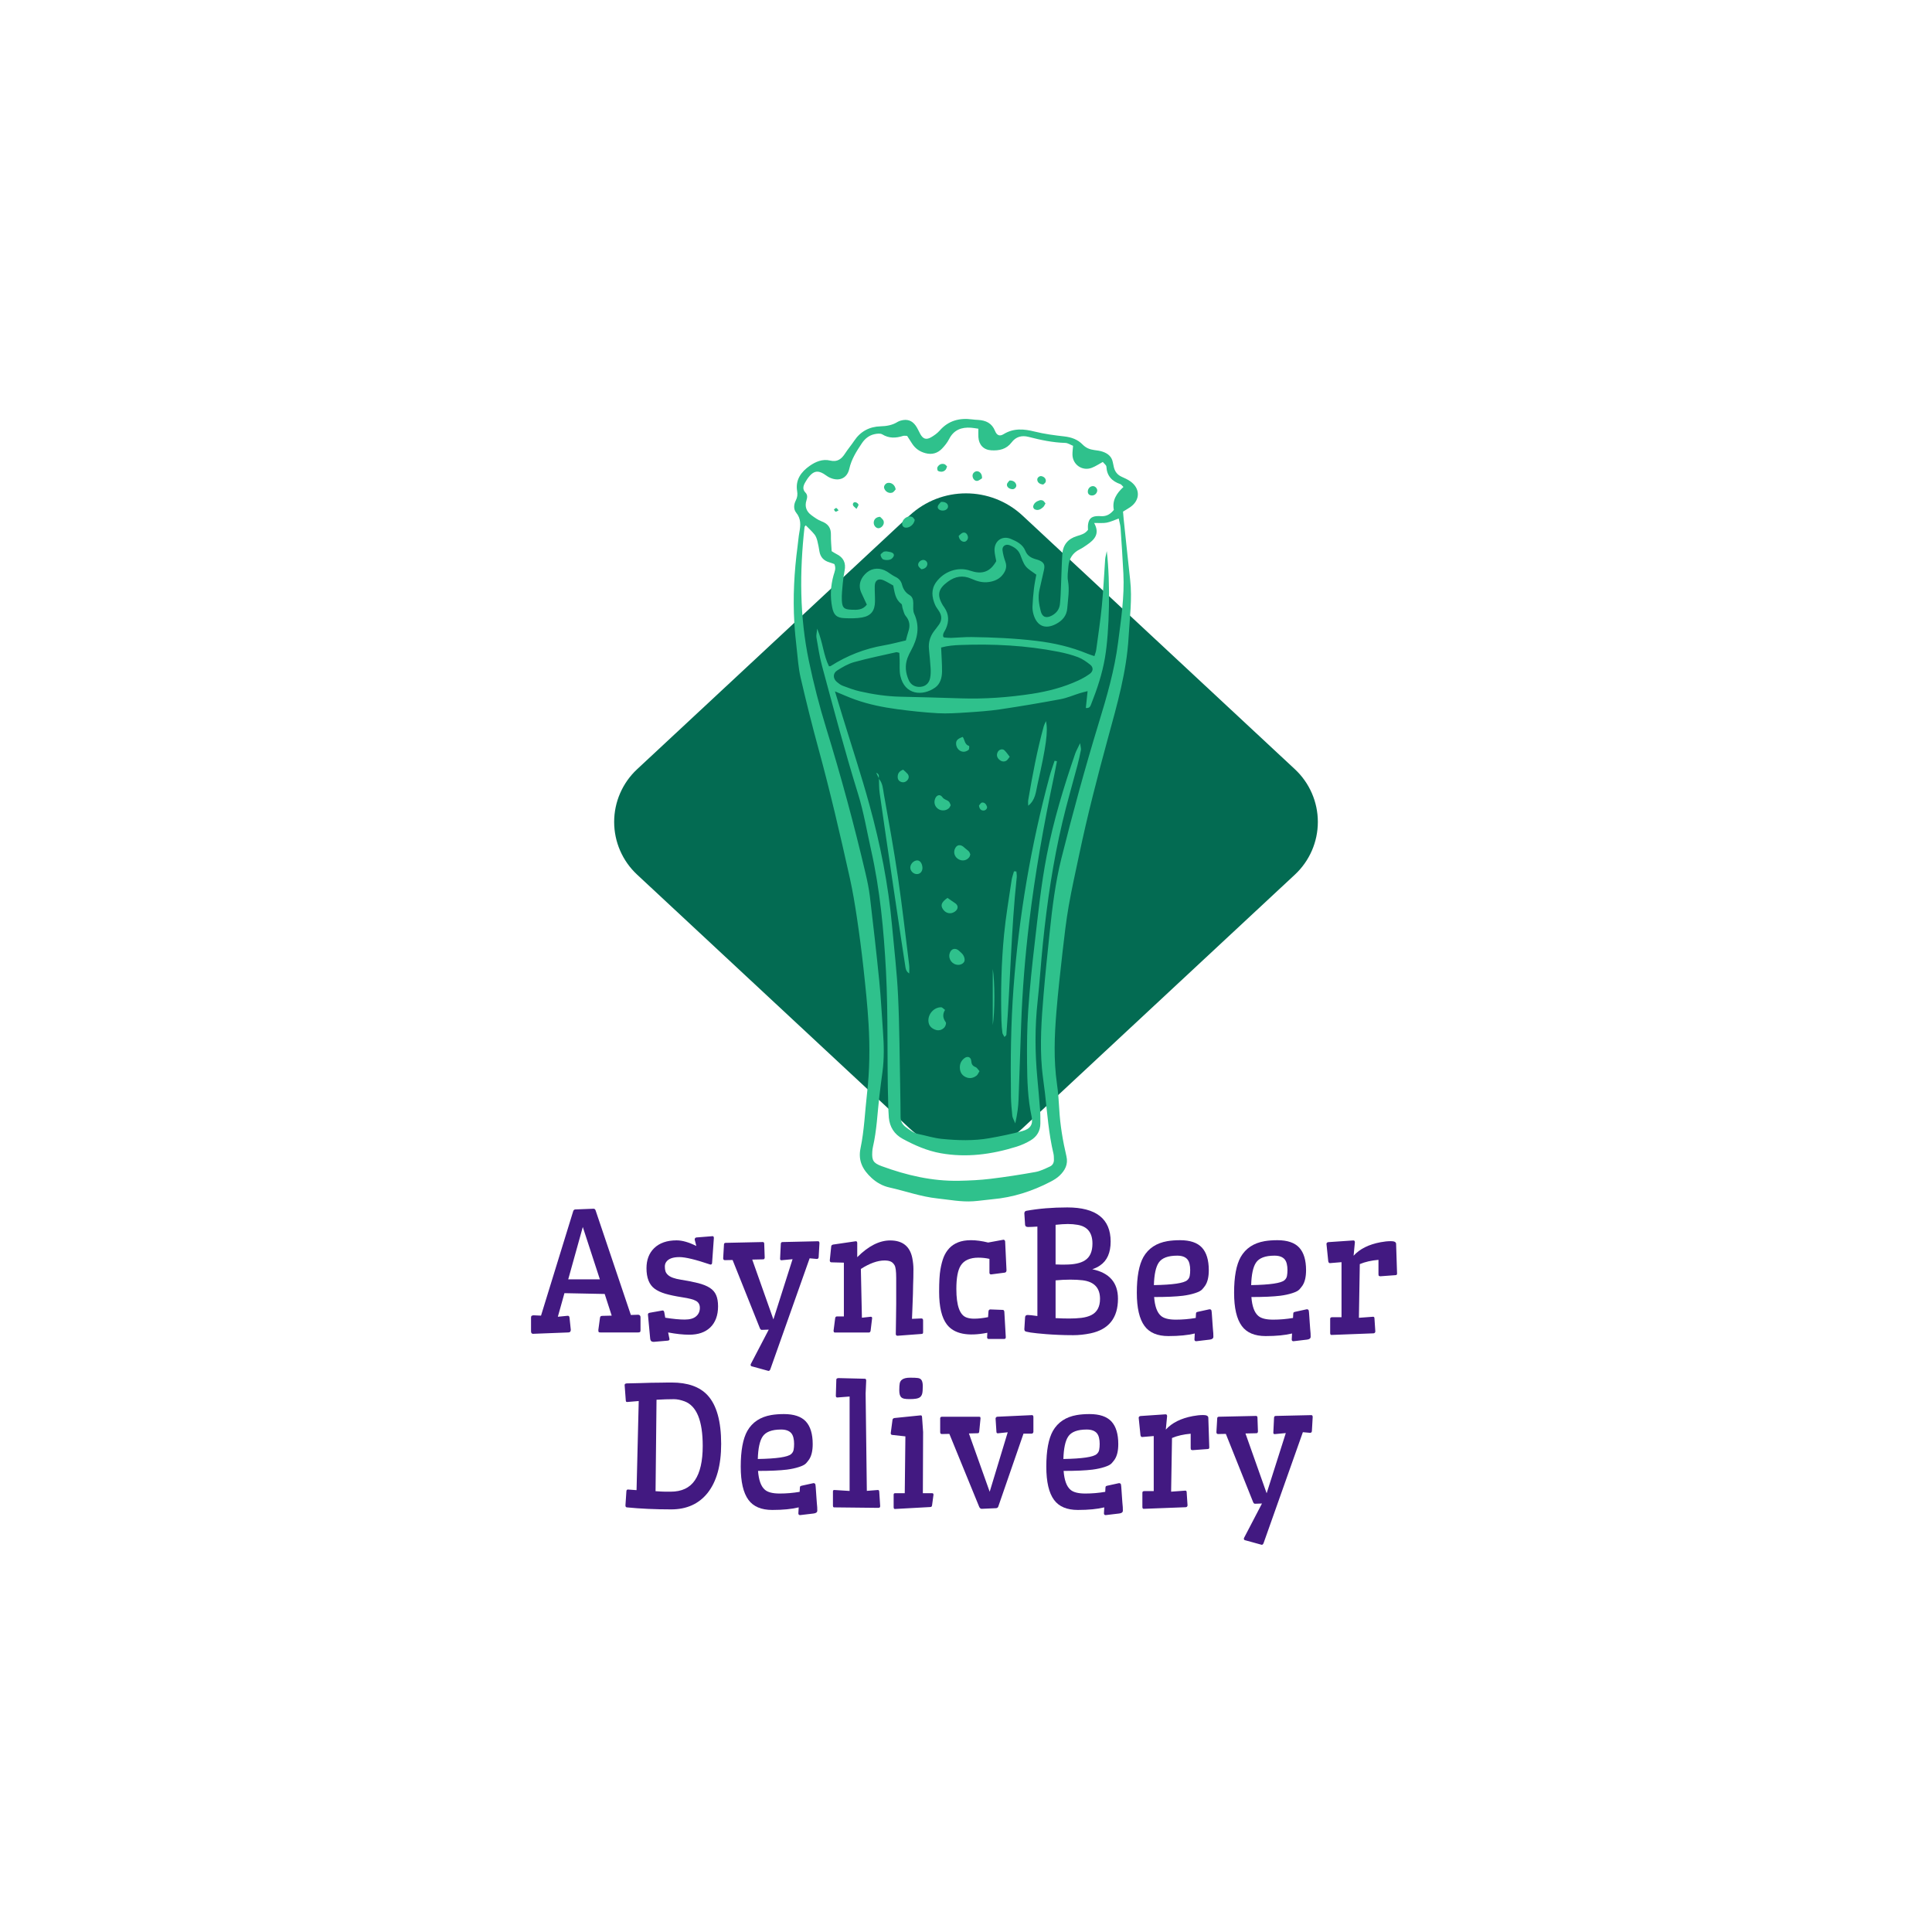 <svg xmlns="http://www.w3.org/2000/svg" xmlns:xlink="http://www.w3.org/1999/xlink" width="500" zoomAndPan="magnify" viewBox="0 0 375 375" height="500" preserveAspectRatio="xMidYMid meet" version="1.0"><defs><g/><clipPath id="ea29aa01e1"><path d="M 119 95 L 256 95 L 256 224 L 119 224 Z M 119 95 " clip-rule="nonzero"/></clipPath><clipPath id="4ac365ca6e"><path d="M 198.477 100.078 L 251.344 149.312 C 254.18 151.957 255.793 155.66 255.793 159.535 C 255.793 163.414 254.18 167.117 251.344 169.758 L 198.477 218.992 C 192.293 224.75 182.707 224.75 176.523 218.992 L 123.656 169.758 C 120.82 167.117 119.207 163.414 119.207 159.535 C 119.207 155.66 120.82 151.957 123.656 149.312 L 176.523 100.078 C 182.707 94.32 192.293 94.32 198.477 100.078 " clip-rule="nonzero"/></clipPath><clipPath id="02f14bcce3"><path d="M 154 81.074 L 221 81.074 L 221 233.324 L 154 233.324 Z M 154 81.074 " clip-rule="nonzero"/></clipPath></defs><g clip-path="url(#ea29aa01e1)"><g clip-path="url(#4ac365ca6e)"><path fill="#036b52" d="M 112.68 89.855 L 262.32 89.855 L 262.32 230.145 L 112.68 230.145 Z M 112.68 89.855 " fill-opacity="1" fill-rule="nonzero"/></g></g><g clip-path="url(#02f14bcce3)"><path fill="#2fc18c" d="M 217.977 99.305 C 218.023 99.824 218.055 100.273 218.102 100.727 C 218.52 104.66 218.918 108.594 219.359 112.527 C 219.785 116.262 219.27 119.961 219.059 123.68 C 218.676 130.402 216.816 136.816 215.059 143.25 C 213.016 150.738 211.074 158.25 209.477 165.844 C 208.773 169.184 208.016 172.516 207.43 175.875 C 206.926 178.777 206.59 181.711 206.254 184.641 C 205.809 188.57 205.367 192.504 205.043 196.445 C 204.664 201.09 204.492 205.742 205.156 210.387 C 205.387 212 205.508 213.629 205.598 215.258 C 205.77 218.367 206.285 221.422 206.996 224.445 C 207.359 225.996 206.711 227.184 205.66 228.188 C 205.164 228.664 204.543 229.039 203.93 229.359 C 200.379 231.211 196.633 232.422 192.625 232.773 C 191.387 232.883 190.156 233.082 188.914 233.164 C 186.57 233.324 184.27 232.863 181.953 232.617 C 178.762 232.281 175.754 231.184 172.652 230.492 C 171.324 230.199 170.164 229.547 169.188 228.652 C 167.512 227.113 166.512 225.355 167.027 222.879 C 167.758 219.383 167.879 215.797 168.289 212.254 C 168.805 207.754 168.852 203.266 168.59 198.773 C 168.375 195.133 167.988 191.504 167.594 187.879 C 167.238 184.641 166.816 181.406 166.336 178.184 C 165.949 175.578 165.516 172.973 164.945 170.398 C 163.074 161.992 161.129 153.605 158.855 145.293 C 157.609 140.73 156.465 136.137 155.398 131.527 C 154.965 129.648 154.844 127.695 154.625 125.77 C 154.441 124.148 154.277 122.527 154.18 120.902 C 153.883 115.926 154.152 110.969 154.809 106.031 C 154.93 105.109 154.996 104.176 155.164 103.262 C 155.41 101.938 155.496 100.703 154.555 99.535 C 153.984 98.832 154.062 97.922 154.48 97.102 C 154.773 96.527 154.832 95.98 154.723 95.32 C 154.355 93.129 155.512 91.566 157.176 90.41 C 158.32 89.609 159.672 89.039 161.133 89.395 C 162.527 89.73 163.332 89.098 164.027 88.023 C 164.574 87.176 165.238 86.402 165.797 85.562 C 167.012 83.734 168.758 82.812 170.895 82.75 C 172.098 82.715 173.199 82.531 174.219 81.895 C 174.414 81.773 174.641 81.691 174.863 81.629 C 176.074 81.301 177 81.59 177.734 82.613 C 178.09 83.113 178.324 83.699 178.625 84.242 C 179.164 85.207 179.773 85.422 180.73 84.871 C 181.328 84.523 181.922 84.105 182.371 83.594 C 184.07 81.641 186.211 81.082 188.684 81.406 C 189.066 81.457 189.457 81.484 189.848 81.504 C 191.352 81.594 192.523 82.121 193.137 83.645 C 193.492 84.523 194.051 84.73 194.785 84.277 C 196.746 83.066 198.734 83.246 200.852 83.773 C 202.73 84.242 204.672 84.492 206.598 84.711 C 207.973 84.871 209.18 85.297 210.137 86.285 C 210.773 86.938 211.523 87.242 212.398 87.355 C 212.938 87.426 213.488 87.492 213.996 87.664 C 215.004 88 215.785 88.598 215.996 89.727 C 216.051 90.031 216.125 90.332 216.191 90.637 C 216.391 91.527 216.879 92.172 217.734 92.551 C 218.301 92.801 218.879 93.062 219.383 93.414 C 221.355 94.801 221.348 97.059 219.387 98.43 C 218.949 98.734 218.48 98.992 217.977 99.305 Z M 162.066 134.195 C 162.637 136.074 163.059 137.477 163.484 138.875 C 165.258 144.664 167.164 150.418 168.766 156.25 C 170.867 163.895 172.418 171.66 173.133 179.57 C 173.547 184.133 174.098 188.688 174.312 193.258 C 174.598 199.305 174.613 205.367 174.734 211.422 C 174.773 213.207 174.781 214.992 174.801 216.777 C 174.809 217.609 175.129 218.266 175.812 218.77 C 176.562 219.324 177.273 219.918 178.234 220.109 C 179.754 220.418 181.25 220.902 182.785 221.055 C 185.883 221.363 189.004 221.465 192.09 220.914 C 194.227 220.535 196.363 220.102 198.457 219.531 C 199.992 219.117 200.562 218.238 200.234 216.734 C 199.488 213.289 199.383 209.801 199.352 206.309 C 199.32 202.895 199.348 199.473 199.578 196.07 C 199.871 191.734 200.324 187.406 200.832 183.09 C 201.496 177.391 202.078 171.68 203.176 166.027 C 204.48 159.297 206.465 152.777 208.684 146.312 C 208.875 145.754 209.184 145.234 209.648 144.25 C 209.75 145.027 209.855 145.316 209.805 145.574 C 209.613 146.562 209.395 147.551 209.137 148.523 C 208.168 152.203 207.094 155.855 206.219 159.555 C 204.391 167.27 203.246 175.102 202.438 182.98 C 202.047 186.766 201.816 190.566 201.402 194.344 C 200.855 199.309 200.883 204.266 201.344 209.227 C 201.535 211.312 201.723 213.398 201.883 215.488 C 201.945 216.34 201.934 217.195 201.934 218.051 C 201.938 219.496 201.266 220.609 200.066 221.332 C 199.211 221.848 198.266 222.27 197.312 222.57 C 192.5 224.07 187.602 224.738 182.586 223.84 C 179.957 223.371 177.539 222.309 175.207 221.043 C 173.574 220.156 172.695 218.758 172.523 216.93 C 172.438 216.004 172.426 215.07 172.398 214.141 C 172.145 205.602 172.422 197.055 171.969 188.516 C 171.547 180.594 170.816 172.723 169.074 164.973 C 168.262 161.336 167.648 157.637 166.547 154.09 C 163.992 145.855 161.789 137.527 159.543 129.211 C 159.059 127.418 158.793 125.562 158.469 123.73 C 158.402 123.352 158.527 122.941 158.613 122.02 C 159.742 124.734 159.828 127.203 160.91 129.328 C 161.078 129.305 161.168 129.316 161.227 129.281 C 164.41 127.25 167.852 125.902 171.582 125.262 C 173.02 125.016 174.43 124.625 175.832 124.305 C 176.016 123.633 176.129 123.105 176.305 122.594 C 176.684 121.484 176.59 120.496 175.793 119.551 C 175.469 119.16 175.371 118.574 175.191 118.07 C 175.09 117.781 175.133 117.34 174.941 117.199 C 173.75 116.316 173.648 114.965 173.375 113.645 C 172.762 113.309 172.168 112.934 171.539 112.648 C 170.527 112.191 169.82 112.613 169.789 113.703 C 169.762 114.711 169.848 115.723 169.836 116.73 C 169.816 118.523 169.086 119.531 167.34 119.848 C 166.203 120.051 165.012 120.035 163.855 119.98 C 162.375 119.91 161.816 119.352 161.523 117.871 C 161.109 115.777 161.219 113.699 161.797 111.645 C 161.984 110.98 162.332 110.34 161.949 109.484 C 161.691 109.395 161.34 109.254 160.98 109.148 C 159.91 108.836 159.246 108.164 159.055 107.047 C 158.938 106.359 158.828 105.664 158.648 104.992 C 158.535 104.559 158.379 104.094 158.102 103.75 C 157.59 103.113 156.977 102.559 156.402 101.969 C 156.316 102.086 156.172 102.188 156.16 102.305 C 155.188 111 155.203 119.684 157 128.273 C 157.918 132.672 159.043 137.047 160.367 141.344 C 163.227 150.621 165.762 159.984 167.98 169.43 C 168.336 170.941 168.66 172.469 168.844 174.004 C 169.492 179.477 170.121 184.953 170.668 190.434 C 170.992 193.68 171.145 196.938 171.383 200.188 C 171.578 202.828 171.637 205.465 171.281 208.094 C 171.074 209.633 170.867 211.172 170.691 212.711 C 170.305 216.027 170.188 219.371 169.43 222.641 C 169.359 222.941 169.328 223.254 169.309 223.562 C 169.203 225.227 169.508 225.758 171.125 226.348 C 175.977 228.129 180.957 229.293 186.16 229.188 C 188.18 229.145 190.211 229.055 192.215 228.812 C 195.145 228.461 198.066 228.004 200.973 227.484 C 201.945 227.309 202.875 226.836 203.789 226.418 C 204.305 226.184 204.586 225.688 204.566 225.086 C 204.555 224.699 204.566 224.301 204.477 223.93 C 203.555 220.062 203.273 216.109 202.828 212.176 C 202.645 210.559 202.379 208.949 202.238 207.324 C 201.82 202.586 202.16 197.859 202.551 193.137 C 202.883 189.113 203.312 185.102 203.73 181.086 C 204.238 176.223 204.824 171.379 206.016 166.609 C 208.219 157.797 210.609 149.043 213.262 140.355 C 214.824 135.242 216.328 130.09 217.012 124.746 C 217.586 120.277 218.277 115.824 218.047 111.301 C 217.898 108.355 217.703 105.41 217.5 102.465 C 217.457 101.879 217.273 101.305 217.141 100.641 C 216.266 100.953 215.559 101.305 214.812 101.445 C 214.105 101.578 213.355 101.492 212.371 101.508 C 213.547 103.637 212.414 104.77 210.965 105.766 C 210.516 106.074 210.066 106.391 209.578 106.629 C 208.184 107.316 207.496 108.457 207.375 109.961 C 207.301 110.883 207.137 111.84 207.297 112.734 C 207.617 114.539 207.293 116.293 207.156 118.07 C 207.047 119.535 206.172 120.496 204.938 121.133 C 202.875 122.203 201.281 121.52 200.617 119.301 C 200.465 118.789 200.383 118.23 200.406 117.695 C 200.453 116.535 200.555 115.375 200.691 114.223 C 200.801 113.309 200.996 112.402 201.145 111.543 C 200.387 110.961 199.59 110.547 199.082 109.906 C 198.574 109.266 198.336 108.402 198.012 107.625 C 197.621 106.688 196.871 106.188 195.977 105.832 C 195.215 105.531 194.488 105.988 194.586 106.801 C 194.68 107.559 194.887 108.32 195.148 109.043 C 195.473 109.957 195.238 110.723 194.707 111.445 C 194.023 112.387 193.055 112.809 191.93 112.969 C 190.719 113.145 189.617 112.82 188.539 112.336 C 186.887 111.598 185.395 111.855 183.945 112.93 C 182.094 114.297 181.812 115.492 183.012 117.5 C 183.09 117.633 183.188 117.758 183.277 117.883 C 184.207 119.223 184.238 120.625 183.578 122.078 C 183.363 122.559 182.941 122.973 183.074 123.559 C 183.133 123.625 183.18 123.719 183.234 123.727 C 183.691 123.766 184.148 123.828 184.605 123.816 C 185.926 123.773 187.246 123.633 188.566 123.652 C 192.766 123.707 196.961 123.891 201.137 124.391 C 204.555 124.801 207.871 125.555 211.055 126.875 C 211.465 127.047 211.898 127.168 212.426 127.352 C 212.566 126.871 212.723 126.516 212.773 126.145 C 213.156 123.297 213.59 120.457 213.867 117.602 C 214.16 114.59 214.297 111.562 214.512 108.539 C 214.539 108.176 214.652 107.816 214.824 106.969 C 215.547 113.082 215.348 122.543 214.469 127.691 C 213.941 130.77 212.969 133.711 211.82 136.605 C 211.656 137.02 211.547 137.508 210.758 137.422 C 210.867 136.395 210.973 135.363 211.102 134.148 C 210.465 134.312 210.031 134.41 209.605 134.543 C 208.348 134.934 207.113 135.477 205.828 135.715 C 201.934 136.441 198.023 137.105 194.105 137.684 C 191.957 138 189.777 138.148 187.605 138.289 C 185.746 138.41 183.875 138.535 182.02 138.434 C 179.387 138.289 176.75 138 174.133 137.652 C 171.359 137.281 168.609 136.723 165.965 135.781 C 164.801 135.371 163.676 134.855 162.066 134.195 Z M 193.371 108.918 C 193.246 108.176 193.051 107.496 193.035 106.809 C 192.992 104.992 194.527 103.898 196.188 104.594 C 197.336 105.07 198.504 105.645 199.008 106.891 C 199.402 107.883 200.152 108.297 201.086 108.559 C 201.309 108.621 201.539 108.68 201.75 108.777 C 202.637 109.184 202.855 109.66 202.633 110.633 C 202.336 111.918 202.051 113.203 201.758 114.488 C 201.438 115.895 201.664 117.277 202.008 118.637 C 202.297 119.789 203.078 120.059 204.148 119.492 C 205.039 119.02 205.609 118.289 205.723 117.316 C 205.867 116.09 205.891 114.848 205.945 113.609 C 206.031 111.594 206.066 109.578 206.195 107.566 C 206.312 105.734 207.32 104.559 209.082 104.035 C 209.828 103.812 210.582 103.625 211.18 102.848 C 211.18 102.57 211.137 102.18 211.188 101.809 C 211.34 100.734 211.805 100.281 212.816 100.184 C 213.125 100.152 213.441 100.172 213.75 100.188 C 214.77 100.246 215.531 99.801 216.195 98.973 C 215.824 97.113 216.746 95.73 218.059 94.52 C 217.793 94.27 217.656 94.035 217.461 93.969 C 215.828 93.41 214.844 92.379 214.75 90.578 C 214.734 90.281 214.328 90.008 214.055 89.664 C 213.273 90.086 212.633 90.527 211.926 90.797 C 210.094 91.504 208.203 90.211 208.164 88.258 C 208.152 87.727 208.234 87.191 208.281 86.531 C 207.75 86.324 207.27 85.984 206.777 85.969 C 204.348 85.902 201.996 85.406 199.66 84.801 C 198.332 84.453 197.188 84.758 196.348 85.871 C 195.34 87.207 193.938 87.5 192.402 87.406 C 190.914 87.316 189.996 86.344 189.906 84.848 C 189.879 84.332 189.902 83.809 189.902 83.215 C 189.387 83.145 188.934 83.051 188.477 83.02 C 186.621 82.887 185.133 83.434 184.227 85.211 C 183.879 85.891 183.379 86.523 182.848 87.074 C 181.98 87.977 180.902 88.293 179.648 87.965 C 178.543 87.676 177.676 87.082 177.051 86.125 C 176.719 85.617 176.395 85.102 176.07 84.602 C 175.742 84.602 175.496 84.547 175.285 84.609 C 173.898 85.047 172.578 85.121 171.25 84.312 C 170.859 84.074 170.184 84.172 169.68 84.285 C 168.656 84.523 167.875 85.16 167.289 86.035 C 166.254 87.582 165.266 89.117 164.844 91.004 C 164.418 92.895 162.801 93.52 161.027 92.695 C 160.609 92.5 160.25 92.188 159.848 91.949 C 158.766 91.316 158.008 91.418 157.172 92.359 C 156.812 92.762 156.508 93.223 156.25 93.695 C 155.898 94.336 155.73 94.996 156.344 95.617 C 156.785 96.07 156.699 96.594 156.527 97.141 C 156.156 98.316 156.527 99.285 157.492 99.996 C 158.105 100.449 158.75 100.918 159.453 101.184 C 160.715 101.656 161.316 102.441 161.281 103.809 C 161.254 104.883 161.375 105.965 161.426 106.984 C 161.812 107.215 162.07 107.398 162.348 107.531 C 163.727 108.203 164.238 109.273 163.934 110.777 C 163.766 111.613 163.652 112.465 163.574 113.312 C 163.477 114.391 163.348 115.477 163.402 116.551 C 163.477 118.004 163.836 118.285 165.273 118.344 C 166.352 118.391 167.441 118.43 168.25 117.359 C 167.879 116.555 167.512 115.797 167.172 115.031 C 166.469 113.445 167.137 112.039 168.285 111.094 C 169.383 110.191 170.879 110.148 172.199 110.961 C 172.723 111.281 173.207 111.688 173.762 111.945 C 174.453 112.266 174.891 112.754 175.078 113.469 C 175.305 114.328 175.727 115.02 176.523 115.488 C 177.109 115.832 177.266 116.426 177.266 117.094 C 177.27 117.777 177.176 118.543 177.445 119.129 C 178.594 121.645 178.098 123.961 176.84 126.246 C 176.578 126.723 176.332 127.211 176.145 127.719 C 175.605 129.18 175.766 130.625 176.387 132.02 C 176.805 132.961 177.648 133.398 178.656 133.316 C 179.645 133.23 180.344 132.633 180.543 131.57 C 180.656 130.969 180.668 130.336 180.633 129.723 C 180.559 128.484 180.434 127.246 180.312 126.012 C 180.18 124.711 180.516 123.551 181.293 122.508 C 181.617 122.074 181.969 121.66 182.273 121.211 C 182.805 120.434 182.832 119.613 182.367 118.797 C 182.098 118.324 181.723 117.906 181.508 117.414 C 180.859 115.918 180.691 114.398 181.711 112.992 C 183.203 110.938 185.891 109.934 188.316 110.77 C 190.395 111.484 191.945 111.145 193.141 109.297 C 193.184 109.23 193.223 109.164 193.371 108.918 Z M 182.672 125.68 C 182.742 127.414 182.863 128.883 182.848 130.348 C 182.832 131.539 182.516 132.746 181.508 133.457 C 179.086 135.172 175.602 134.914 174.766 131.211 C 174.531 130.176 174.66 129.055 174.617 127.977 C 174.602 127.539 174.582 127.105 174.562 126.715 C 174.246 126.648 174.086 126.562 173.949 126.594 C 171.227 127.215 168.48 127.766 165.789 128.516 C 164.617 128.84 163.504 129.492 162.469 130.156 C 161.637 130.695 161.672 131.707 162.414 132.348 C 162.766 132.648 163.152 132.949 163.578 133.109 C 164.668 133.516 165.766 133.934 166.898 134.191 C 169.477 134.777 172.09 135.168 174.746 135.23 C 178.633 135.32 182.523 135.41 186.41 135.547 C 191.09 135.707 195.746 135.367 200.359 134.66 C 203.434 134.184 206.453 133.395 209.297 132.082 C 210.066 131.727 210.816 131.297 211.508 130.805 C 212.207 130.309 212.266 129.543 211.617 129.027 C 210.898 128.457 210.113 127.895 209.266 127.566 C 208.039 127.098 206.742 126.77 205.453 126.512 C 199.164 125.27 192.805 124.953 186.41 125.191 C 185.18 125.234 183.945 125.336 182.672 125.68 Z M 182.672 125.68 " fill-opacity="1" fill-rule="evenodd"/></g><path fill="#2fc18c" d="M 205.152 147.75 C 204.949 148.797 204.758 149.844 204.535 150.891 C 202.57 160.223 200.891 169.609 199.758 179.082 C 198.977 185.625 198.445 192.199 198.207 198.789 C 198.031 203.672 197.863 208.555 197.699 213.438 C 197.652 214.828 197.469 216.188 197.062 218.043 C 196.734 217.234 196.52 216.918 196.488 216.578 C 196.363 215.348 196.246 214.109 196.227 212.871 C 196.125 205.812 196.203 198.758 196.727 191.711 C 197.766 177.836 200.098 164.176 203.707 150.734 C 203.984 149.699 204.363 148.688 204.691 147.668 C 204.848 147.695 205 147.723 205.152 147.75 Z M 205.152 147.75 " fill-opacity="1" fill-rule="evenodd"/><path fill="#2fc18c" d="M 197.277 169.152 C 197.305 169.523 197.387 169.902 197.348 170.266 C 196.262 180.434 196.113 190.668 195.336 200.855 C 195.328 200.969 195.16 201.066 194.969 201.277 C 194.812 200.977 194.602 200.734 194.566 200.465 C 194.465 199.703 194.402 198.926 194.379 198.156 C 194.227 192.574 194.348 186.996 194.883 181.441 C 195.223 177.898 195.832 174.383 196.348 170.859 C 196.434 170.273 196.652 169.703 196.812 169.125 C 196.965 169.133 197.121 169.141 197.277 169.152 Z M 197.277 169.152 " fill-opacity="1" fill-rule="evenodd"/><path fill="#2fc18c" d="M 170.566 151.137 C 171.352 151.996 171.379 153.133 171.562 154.172 C 172.516 159.516 173.496 164.859 174.285 170.227 C 175.121 175.902 175.762 181.609 176.469 187.305 C 176.535 187.824 176.48 188.359 176.48 188.949 C 175.777 188.512 175.773 187.848 175.676 187.258 C 175.188 184.273 171.887 162.023 170.734 153.887 C 170.605 152.973 170.641 152.035 170.602 151.109 Z M 170.566 151.137 " fill-opacity="1" fill-rule="evenodd"/><path fill="#2fc18c" d="M 199.574 156.391 C 199.574 156.016 199.52 155.633 199.582 155.266 C 200.402 150.461 201.297 145.668 202.594 140.961 C 202.668 140.691 202.812 140.441 203.02 139.969 C 203.453 141.914 203.086 144.695 201.383 152.242 C 201.055 153.699 200.988 155.281 199.574 156.391 Z M 199.574 156.391 " fill-opacity="1" fill-rule="evenodd"/><path fill="#2fc18c" d="M 183.43 196.023 C 182.887 196.918 183.035 197.66 183.574 198.422 C 183.711 198.609 183.523 199.191 183.305 199.426 C 182.801 199.957 182.145 200.137 181.41 199.82 C 180.711 199.523 180.281 199.035 180.211 198.27 C 180.078 196.863 181.266 195.5 182.672 195.512 C 182.902 195.512 183.133 195.812 183.43 196.023 Z M 183.43 196.023 " fill-opacity="1" fill-rule="evenodd"/><path fill="#2fc18c" d="M 190.121 207.914 C 189.895 208.27 189.785 208.586 189.566 208.762 C 188.914 209.273 188.176 209.418 187.398 209.039 C 186.621 208.656 186.305 207.992 186.305 207.152 C 186.305 206.406 186.617 205.824 187.215 205.375 C 187.797 204.941 188.449 205.152 188.516 205.918 C 188.566 206.547 188.754 206.887 189.348 207.117 C 189.645 207.234 189.844 207.617 190.121 207.914 Z M 190.121 207.914 " fill-opacity="1" fill-rule="evenodd"/><path fill="#2fc18c" d="M 186.016 187.277 C 184.867 187.277 184.027 186.203 184.312 185.102 C 184.57 184.121 185.457 183.871 186.188 184.582 C 186.461 184.848 186.785 185.086 186.969 185.402 C 187.145 185.699 187.273 186.102 187.227 186.43 C 187.16 186.93 186.562 187.277 186.016 187.277 Z M 186.016 187.277 " fill-opacity="1" fill-rule="evenodd"/><path fill="#2fc18c" d="M 188.336 165.836 C 188.273 166.023 188.258 166.188 188.176 166.312 C 187.723 166.996 186.867 167.199 186.125 166.82 C 185.371 166.43 185.035 165.633 185.301 164.871 C 185.637 163.922 186.434 163.777 187.188 164.52 C 187.457 164.785 187.793 164.984 188.051 165.258 C 188.199 165.414 188.254 165.66 188.336 165.836 Z M 188.336 165.836 " fill-opacity="1" fill-rule="evenodd"/><path fill="#2fc18c" d="M 183.91 174.281 C 184.379 174.605 184.859 174.965 185.367 175.289 C 186.062 175.734 186.043 176.477 185.297 176.973 C 184.516 177.492 183.598 177.293 183.055 176.52 C 182.496 175.734 182.727 175.098 183.91 174.281 Z M 183.91 174.281 " fill-opacity="1" fill-rule="evenodd"/><path fill="#2fc18c" d="M 184.531 156.297 C 184.383 156.562 184.332 156.723 184.23 156.824 C 183.668 157.383 182.758 157.457 182.109 157.016 C 181.434 156.555 181.203 155.758 181.527 154.98 C 181.812 154.293 182.488 154.102 182.902 154.715 C 183.258 155.234 183.832 155.234 184.191 155.609 C 184.379 155.805 184.445 156.117 184.531 156.297 Z M 184.531 156.297 " fill-opacity="1" fill-rule="evenodd"/><path fill="#2fc18c" d="M 192.695 198.973 C 192.695 195.512 192.695 192.051 192.695 188.062 C 193.113 190.559 193.109 196.516 192.695 198.973 Z M 192.695 198.973 " fill-opacity="1" fill-rule="evenodd"/><path fill="#2fc18c" d="M 178.012 169.66 C 177.305 169.691 176.648 169.035 176.688 168.344 C 176.73 167.641 177.371 167.008 178.043 167.004 C 178.57 167.004 178.984 167.566 179.043 168.367 C 179.094 169.082 178.652 169.637 178.012 169.66 Z M 178.012 169.66 " fill-opacity="1" fill-rule="evenodd"/><path fill="#2fc18c" d="M 186.871 143.035 C 187.27 143.605 187.215 144.535 188.102 144.789 C 188.145 144.805 188.145 145.434 187.988 145.559 C 187.719 145.773 187.305 145.941 186.965 145.914 C 186.164 145.855 185.59 145.145 185.578 144.352 C 185.566 143.707 185.875 143.383 186.871 143.035 Z M 186.871 143.035 " fill-opacity="1" fill-rule="evenodd"/><path fill="#2fc18c" d="M 195.98 146.883 C 195.734 147.188 195.598 147.473 195.375 147.621 C 194.906 147.934 194.367 147.832 193.93 147.422 C 193.496 147.02 193.395 146.512 193.645 145.992 C 193.898 145.473 194.562 145.262 194.965 145.637 C 195.332 145.984 195.613 146.422 195.98 146.883 Z M 195.98 146.883 " fill-opacity="1" fill-rule="evenodd"/><path fill="#2fc18c" d="M 175.297 149.391 C 175.609 149.68 175.906 149.91 176.145 150.191 C 176.48 150.59 176.445 151.055 176.129 151.426 C 175.82 151.789 175.379 151.941 174.902 151.77 C 174.418 151.598 174.215 151.211 174.242 150.711 C 174.27 150.145 174.504 149.703 175.297 149.391 Z M 175.297 149.391 " fill-opacity="1" fill-rule="evenodd"/><path fill="#2fc18c" d="M 190.02 156.355 C 190.156 156.215 190.363 155.809 190.617 155.777 C 191.098 155.711 191.414 156.094 191.57 156.547 C 191.688 156.883 191.352 157.289 190.961 157.32 C 190.465 157.359 190.098 157.055 190.02 156.355 Z M 190.02 156.355 " fill-opacity="1" fill-rule="evenodd"/><path fill="#2fc18c" d="M 170.602 151.109 C 170.453 150.793 170.305 150.477 170.07 149.988 C 170.82 150.32 170.527 150.777 170.566 151.137 Z M 170.602 151.109 " fill-opacity="1" fill-rule="evenodd"/><path fill="#2fc18c" d="M 177.547 100.883 C 177.43 101.898 176.305 102.66 175.52 102.355 C 175.344 102.289 175.148 102.043 175.121 101.859 C 174.977 100.848 176.121 99.945 177.055 100.344 C 177.285 100.441 177.43 100.746 177.547 100.883 Z M 177.547 100.883 " fill-opacity="1" fill-rule="evenodd"/><path fill="#2fc18c" d="M 171.996 107.016 C 172.219 107.051 172.52 107.078 172.812 107.152 C 173.203 107.246 173.605 107.469 173.484 107.895 C 173.398 108.191 173.051 108.535 172.754 108.621 C 172.344 108.738 171.828 108.738 171.441 108.586 C 171.18 108.48 170.961 108.039 170.918 107.723 C 170.895 107.547 171.254 107.297 171.477 107.121 C 171.582 107.039 171.766 107.055 171.996 107.016 Z M 171.996 107.016 " fill-opacity="1" fill-rule="evenodd"/><path fill="#2fc18c" d="M 173.852 94.984 C 173.688 95.148 173.488 95.516 173.199 95.613 C 172.504 95.844 171.797 95.398 171.609 94.723 C 171.496 94.324 171.879 93.797 172.328 93.73 C 173.035 93.625 173.719 94.113 173.852 94.984 Z M 173.852 94.984 " fill-opacity="1" fill-rule="evenodd"/><path fill="#2fc18c" d="M 170.824 100.312 C 171.004 100.523 171.41 100.789 171.512 101.145 C 171.691 101.758 171.203 102.398 170.633 102.516 C 170.156 102.613 169.641 102.141 169.594 101.562 C 169.543 100.895 169.996 100.34 170.824 100.312 Z M 170.824 100.312 " fill-opacity="1" fill-rule="evenodd"/><path fill="#2fc18c" d="M 202.93 97.711 C 202.773 97.969 202.672 98.266 202.465 98.445 C 202 98.859 201.461 99.176 200.82 98.848 C 200.668 98.77 200.504 98.469 200.535 98.305 C 200.664 97.637 201.184 97.305 201.781 97.113 C 201.977 97.051 202.25 97.078 202.438 97.168 C 202.617 97.258 202.73 97.48 202.93 97.711 Z M 202.93 97.711 " fill-opacity="1" fill-rule="evenodd"/><path fill="#2fc18c" d="M 190.605 92.84 C 190.352 92.98 190.008 93.32 189.641 93.344 C 189.113 93.379 188.715 92.762 188.777 92.223 C 188.828 91.773 189.32 91.395 189.75 91.473 C 190.273 91.566 190.668 92.098 190.605 92.84 Z M 190.605 92.84 " fill-opacity="1" fill-rule="evenodd"/><path fill="#2fc18c" d="M 195.941 93.266 C 196.691 93.223 197.184 93.621 197.262 94.18 C 197.312 94.535 196.941 94.949 196.57 94.953 C 195.961 94.957 195.387 94.551 195.445 94.035 C 195.477 93.73 195.809 93.461 195.941 93.266 Z M 195.941 93.266 " fill-opacity="1" fill-rule="evenodd"/><path fill="#2fc18c" d="M 182.648 97.418 C 183.484 97.359 183.98 97.727 184.016 98.25 C 184.043 98.68 183.656 99.043 183.121 99.098 C 182.48 99.164 181.902 98.781 182.027 98.277 C 182.121 97.914 182.492 97.625 182.648 97.418 Z M 182.648 97.418 " fill-opacity="1" fill-rule="evenodd"/><path fill="#2fc18c" d="M 186.082 104.012 C 186.312 103.836 186.602 103.457 186.949 103.387 C 187.445 103.285 187.766 103.676 187.871 104.168 C 187.965 104.613 187.605 105.125 187.184 105.156 C 186.691 105.195 186.148 104.727 186.082 104.012 Z M 186.082 104.012 " fill-opacity="1" fill-rule="evenodd"/><path fill="#2fc18c" d="M 212.965 95.301 C 212.875 95.852 212.375 96.246 211.801 96.164 C 211.371 96.102 211.125 95.812 211.145 95.371 C 211.168 94.781 211.637 94.34 212.172 94.355 C 212.621 94.375 213.035 94.863 212.965 95.301 Z M 212.965 95.301 " fill-opacity="1" fill-rule="evenodd"/><path fill="#2fc18c" d="M 178.836 110.488 C 178.68 110.32 178.34 110.105 178.242 109.812 C 178.086 109.32 178.539 108.785 179.078 108.691 C 179.539 108.609 180 108.984 180 109.438 C 180.004 109.969 179.555 110.438 178.836 110.488 Z M 178.836 110.488 " fill-opacity="1" fill-rule="evenodd"/><path fill="#2fc18c" d="M 183.824 90.527 C 183.727 90.766 183.688 90.996 183.559 91.152 C 183.238 91.531 182.805 91.637 182.328 91.512 C 182.195 91.477 182.004 91.383 181.973 91.273 C 181.914 91.082 181.879 90.812 181.973 90.656 C 182.266 90.156 182.734 89.918 183.316 90.094 C 183.5 90.152 183.637 90.359 183.824 90.527 Z M 183.824 90.527 " fill-opacity="1" fill-rule="evenodd"/><path fill="#2fc18c" d="M 202.492 94.043 C 201.742 94.004 201.301 93.559 201.336 93.031 C 201.359 92.68 201.781 92.352 202.133 92.418 C 202.711 92.523 203.117 93.004 202.965 93.527 C 202.898 93.758 202.609 93.922 202.492 94.043 Z M 202.492 94.043 " fill-opacity="1" fill-rule="evenodd"/><path fill="#2fc18c" d="M 166.242 98.773 C 165.91 98.434 165.637 98.277 165.566 98.055 C 165.469 97.746 165.676 97.43 166.02 97.477 C 166.246 97.504 166.562 97.727 166.625 97.93 C 166.684 98.105 166.438 98.375 166.242 98.773 Z M 166.242 98.773 " fill-opacity="1" fill-rule="evenodd"/><path fill="#2fc18c" d="M 162.77 99.059 C 162.512 99.184 162.328 99.352 162.195 99.316 C 162.055 99.281 161.965 99.051 161.855 98.906 C 162.004 98.797 162.164 98.594 162.309 98.602 C 162.441 98.609 162.562 98.844 162.77 99.059 Z M 162.77 99.059 " fill-opacity="1" fill-rule="evenodd"/><g fill="#421981" fill-opacity="1"><g transform="translate(102.543, 258.924)"><g><path d="M 0.891 -0.031 C 0.648 -0.051 0.531 -0.219 0.531 -0.531 L 0.531 -3.172 C 0.531 -3.336 0.566 -3.453 0.641 -3.516 C 0.711 -3.578 0.836 -3.613 1.016 -3.625 L 2.469 -3.562 L 8.719 -23.844 C 8.781 -24.039 8.906 -24.148 9.094 -24.172 L 12.688 -24.312 C 12.875 -24.301 13.004 -24.176 13.078 -23.938 L 19.906 -3.688 L 21.344 -3.734 C 21.633 -3.711 21.781 -3.539 21.781 -3.219 L 21.781 -0.719 C 21.781 -0.539 21.742 -0.426 21.672 -0.375 C 21.598 -0.32 21.469 -0.297 21.281 -0.297 L 13.984 -0.297 C 13.785 -0.297 13.672 -0.336 13.641 -0.422 C 13.609 -0.504 13.594 -0.625 13.594 -0.781 L 13.906 -3.078 C 13.926 -3.254 13.969 -3.367 14.031 -3.422 C 14.102 -3.484 14.223 -3.516 14.391 -3.516 L 16.188 -3.562 L 14.828 -7.766 L 7.016 -7.922 L 5.734 -3.344 L 7.641 -3.531 C 7.766 -3.531 7.848 -3.504 7.891 -3.453 C 7.941 -3.398 7.977 -3.305 8 -3.172 L 8.25 -0.781 C 8.227 -0.594 8.18 -0.469 8.109 -0.406 C 8.035 -0.344 7.922 -0.305 7.766 -0.297 Z M 7.75 -10.609 L 13.891 -10.609 L 10.578 -20.766 Z M 7.75 -10.609 "/></g></g></g><g fill="#421981" fill-opacity="1"><g transform="translate(124.108, 258.924)"><g><path d="M 13.781 -13.469 C 10.938 -14.438 8.93 -14.922 7.766 -14.922 C 6.504 -14.922 5.656 -14.613 5.219 -14 C 5.031 -13.75 4.938 -13.445 4.938 -13.094 C 4.938 -12.738 4.977 -12.426 5.062 -12.156 C 5.156 -11.895 5.312 -11.664 5.531 -11.469 C 5.969 -11.039 6.816 -10.727 8.078 -10.531 C 9.348 -10.332 10.453 -10.113 11.391 -9.875 C 12.336 -9.633 13.098 -9.328 13.672 -8.953 C 14.242 -8.586 14.648 -8.117 14.891 -7.547 C 15.141 -6.984 15.266 -6.254 15.266 -5.359 C 15.266 -4.473 15.133 -3.688 14.875 -3 C 14.613 -2.312 14.238 -1.734 13.75 -1.266 C 12.77 -0.328 11.414 0.141 9.688 0.141 C 8.488 0.141 7.117 -0.004 5.578 -0.297 L 5.844 1.016 C 5.844 1.18 5.723 1.273 5.484 1.297 L 2.766 1.531 C 2.359 1.531 2.133 1.328 2.094 0.922 L 1.656 -3.781 C 1.656 -3.969 1.781 -4.082 2.031 -4.125 L 4.5 -4.562 C 4.676 -4.562 4.785 -4.441 4.828 -4.203 L 5.016 -3.156 C 6.547 -2.914 7.805 -2.797 8.797 -2.797 C 9.785 -2.797 10.52 -3.004 11 -3.422 C 11.488 -3.836 11.734 -4.383 11.734 -5.062 C 11.734 -5.707 11.473 -6.164 10.953 -6.438 C 10.504 -6.695 9.617 -6.926 8.297 -7.125 C 6.973 -7.332 5.883 -7.562 5.031 -7.812 C 4.188 -8.062 3.488 -8.391 2.938 -8.797 C 1.895 -9.578 1.375 -10.898 1.375 -12.766 C 1.375 -14.379 1.863 -15.672 2.844 -16.641 C 3.883 -17.66 5.344 -18.172 7.219 -18.172 C 8.32 -18.172 9.598 -17.805 11.047 -17.078 L 10.734 -18.312 C 10.734 -18.57 10.848 -18.711 11.078 -18.734 L 14.203 -18.984 C 14.367 -18.984 14.453 -18.863 14.453 -18.625 L 14.109 -13.797 C 14.098 -13.578 13.988 -13.469 13.781 -13.469 Z M 13.781 -13.469 "/></g></g></g><g fill="#421981" fill-opacity="1"><g transform="translate(140.274, 258.924)"><g><path d="M 0.25 -17.375 C 0.25 -17.582 0.367 -17.688 0.609 -17.688 L 7.781 -17.844 C 7.969 -17.844 8.062 -17.727 8.062 -17.5 L 8.156 -14.812 C 8.133 -14.676 8.098 -14.586 8.047 -14.547 C 8.004 -14.504 7.922 -14.484 7.797 -14.484 L 5.734 -14.438 L 9.844 -2.828 L 13.562 -14.516 L 11.406 -14.312 C 11.238 -14.312 11.148 -14.398 11.141 -14.578 L 11.281 -17.5 C 11.289 -17.727 11.406 -17.844 11.625 -17.844 L 18.531 -18 C 18.695 -17.988 18.781 -17.863 18.781 -17.625 L 18.625 -14.891 C 18.602 -14.672 18.484 -14.562 18.266 -14.562 L 16.875 -14.688 L 9.266 6.797 C 9.18 7.047 9.055 7.172 8.891 7.172 L 5.766 6.312 C 5.535 6.281 5.422 6.176 5.422 6 C 5.422 5.926 5.441 5.852 5.484 5.781 L 8.938 -0.844 L 7.578 -0.797 C 7.441 -0.797 7.328 -0.891 7.234 -1.078 L 1.922 -14.359 L 0.422 -14.328 C 0.203 -14.328 0.094 -14.453 0.094 -14.703 Z M 0.25 -17.375 "/></g></g></g><g fill="#421981" fill-opacity="1"><g transform="translate(159.171, 258.924)"><g><path d="M 12.516 -14.266 C 11.172 -14.266 9.641 -13.719 7.922 -12.625 L 8.125 -3.156 L 9.844 -3.344 C 10.02 -3.344 10.109 -3.254 10.109 -3.078 L 9.812 -0.625 C 9.77 -0.395 9.648 -0.281 9.453 -0.281 L 2.875 -0.281 C 2.707 -0.281 2.625 -0.406 2.625 -0.656 L 2.938 -3.078 C 2.977 -3.297 3.094 -3.406 3.281 -3.406 L 4.625 -3.406 L 4.625 -13.844 L 2.219 -13.906 C 2 -13.906 1.891 -14.035 1.891 -14.297 L 2.172 -17.031 C 2.203 -17.207 2.332 -17.316 2.562 -17.359 L 6.938 -18 C 7.125 -18 7.219 -17.879 7.219 -17.641 L 7.219 -14.906 C 9.383 -17.07 11.516 -18.156 13.609 -18.156 C 16.016 -18.156 17.445 -17.016 17.906 -14.734 C 18.051 -13.973 18.125 -13.266 18.125 -12.609 C 18.125 -11.953 18.117 -11.398 18.109 -10.953 C 18.098 -10.504 18.082 -10.008 18.062 -9.469 L 18.031 -7.828 C 18.008 -7.254 17.988 -6.676 17.969 -6.094 L 17.906 -4.422 C 17.883 -3.879 17.863 -3.383 17.844 -2.938 L 19.656 -3.016 C 19.883 -3.016 20 -2.891 20 -2.641 L 20 -0.312 C 20 -0.188 19.969 -0.102 19.906 -0.062 C 19.844 -0.031 19.75 -0.008 19.625 0 L 15.047 0.344 C 14.816 0.344 14.703 0.227 14.703 0 C 14.734 -1.145 14.75 -2.223 14.75 -3.234 L 14.781 -5.875 C 14.781 -6.625 14.781 -7.32 14.781 -7.969 L 14.781 -10.859 C 14.781 -12.172 14.672 -13.004 14.453 -13.359 C 14.234 -13.723 13.973 -13.961 13.672 -14.078 C 13.379 -14.203 12.992 -14.266 12.516 -14.266 Z M 12.516 -14.266 "/></g></g></g><g fill="#421981" fill-opacity="1"><g transform="translate(180.8, 258.924)"><g><path d="M 3.453 -16.641 C 3.91 -17.129 4.477 -17.508 5.156 -17.781 C 5.844 -18.062 6.68 -18.203 7.672 -18.203 C 8.672 -18.203 9.781 -18.051 11 -17.75 L 13.984 -18.297 C 14.172 -18.266 14.273 -18.148 14.297 -17.953 L 14.562 -12.328 C 14.539 -12.078 14.426 -11.938 14.219 -11.906 L 11.578 -11.562 C 11.359 -11.562 11.25 -11.676 11.25 -11.906 L 11.25 -14.578 C 10.57 -14.734 9.848 -14.812 9.078 -14.812 C 8.305 -14.812 7.629 -14.688 7.047 -14.438 C 6.461 -14.188 6.008 -13.805 5.688 -13.297 C 5.113 -12.41 4.828 -10.891 4.828 -8.734 C 4.828 -5.492 5.492 -3.645 6.828 -3.188 C 7.242 -3.039 7.727 -2.969 8.281 -2.969 C 9.062 -2.969 9.961 -3.066 10.984 -3.266 L 11.062 -4.359 C 11.082 -4.609 11.191 -4.742 11.391 -4.766 L 13.875 -4.672 C 14.031 -4.648 14.117 -4.531 14.141 -4.312 L 14.422 0.625 C 14.422 0.852 14.316 0.969 14.109 0.969 L 11.078 0.969 C 10.91 0.969 10.816 0.863 10.797 0.656 L 10.844 -0.234 C 7.031 0.516 4.414 -0.016 3 -1.828 C 1.988 -3.141 1.484 -5.254 1.484 -8.172 C 1.484 -10.117 1.566 -11.566 1.734 -12.516 C 1.898 -13.473 2.113 -14.281 2.375 -14.938 C 2.645 -15.594 3.004 -16.16 3.453 -16.641 Z M 3.453 -16.641 "/></g></g></g><g fill="#421981" fill-opacity="1"><g transform="translate(196.966, 258.924)"><g><path d="M 15.047 -12.562 C 18.367 -11.875 20.031 -9.969 20.031 -6.844 C 20.031 -3.125 18.258 -0.883 14.719 -0.125 C 13.562 0.113 12.438 0.234 11.344 0.234 C 10.25 0.234 9.297 0.211 8.484 0.172 C 7.672 0.141 6.875 0.094 6.094 0.031 C 3.469 -0.176 2.086 -0.383 1.953 -0.594 C 1.898 -0.676 1.867 -0.785 1.859 -0.922 L 2 -3.234 C 2.02 -3.535 2.188 -3.688 2.5 -3.688 C 2.82 -3.688 3.453 -3.617 4.391 -3.484 L 4.391 -20.844 C 3.547 -20.789 2.941 -20.766 2.578 -20.766 C 2.211 -20.766 2.02 -20.91 2 -21.203 L 1.859 -23.422 C 1.879 -23.703 2.008 -23.863 2.25 -23.906 C 4.676 -24.344 7.32 -24.562 10.188 -24.562 C 15.801 -24.562 18.609 -22.352 18.609 -17.938 C 18.609 -15.77 17.922 -14.223 16.547 -13.297 C 16.109 -12.992 15.609 -12.75 15.047 -12.562 Z M 7.922 -3.078 C 8.867 -3.023 9.754 -3 10.578 -3 C 11.398 -3 12.18 -3.039 12.922 -3.125 C 13.672 -3.219 14.312 -3.395 14.844 -3.656 C 15.977 -4.227 16.547 -5.281 16.547 -6.812 C 16.547 -8.938 15.422 -10.141 13.172 -10.422 C 12.504 -10.504 11.703 -10.547 10.766 -10.547 C 9.836 -10.547 8.891 -10.5 7.922 -10.406 Z M 12.172 -21.188 C 11.598 -21.289 10.977 -21.344 10.312 -21.344 C 9.645 -21.344 8.848 -21.289 7.922 -21.188 L 7.922 -13.5 C 8.234 -13.477 8.539 -13.469 8.844 -13.469 L 9.781 -13.469 C 11.5 -13.469 12.773 -13.738 13.609 -14.281 C 14.586 -14.895 15.078 -15.984 15.078 -17.547 C 15.078 -19.66 14.109 -20.875 12.172 -21.188 Z M 12.172 -21.188 "/></g></g></g><g fill="#421981" fill-opacity="1"><g transform="translate(218.531, 258.924)"><g><path d="M 13.375 -0.094 C 12.031 0.238 10.32 0.406 8.25 0.406 C 6.125 0.406 4.582 -0.242 3.625 -1.547 C 2.625 -2.898 2.125 -5.051 2.125 -8 C 2.125 -11.102 2.551 -13.414 3.406 -14.938 C 4.375 -16.625 5.922 -17.648 8.047 -18.016 C 8.785 -18.141 9.609 -18.203 10.516 -18.203 C 12.461 -18.203 13.879 -17.723 14.766 -16.766 C 15.648 -15.805 16.094 -14.344 16.094 -12.375 C 16.094 -11.094 15.863 -10.102 15.406 -9.406 C 15.258 -9.188 15.062 -8.938 14.812 -8.656 C 14.562 -8.383 14.094 -8.141 13.406 -7.922 C 12.727 -7.703 11.957 -7.535 11.094 -7.422 C 9.727 -7.254 7.859 -7.172 5.484 -7.172 C 5.617 -5.391 6.055 -4.176 6.797 -3.531 C 7.348 -3.031 8.316 -2.781 9.703 -2.781 C 10.992 -2.781 12.281 -2.891 13.562 -3.109 L 13.609 -3.938 C 13.617 -4.062 13.645 -4.145 13.688 -4.188 C 13.738 -4.227 13.828 -4.266 13.953 -4.297 L 16.234 -4.797 C 16.461 -4.797 16.594 -4.695 16.625 -4.5 C 16.656 -4.32 16.688 -3.973 16.719 -3.453 C 16.75 -2.93 16.781 -2.477 16.812 -2.094 C 16.844 -1.719 16.867 -1.359 16.891 -1.016 L 16.969 -0.125 C 16.977 0.133 16.984 0.352 16.984 0.531 C 16.984 0.852 16.75 1.039 16.281 1.094 L 13.656 1.406 C 13.426 1.406 13.312 1.289 13.312 1.062 Z M 11.906 -10.438 C 12.176 -10.676 12.336 -10.957 12.391 -11.281 C 12.453 -11.602 12.484 -11.984 12.484 -12.422 C 12.484 -12.859 12.441 -13.242 12.359 -13.578 C 12.285 -13.922 12.156 -14.211 11.969 -14.453 C 11.562 -14.953 10.895 -15.203 9.969 -15.203 C 8.176 -15.203 6.977 -14.75 6.375 -13.844 C 5.812 -13.008 5.5 -11.555 5.438 -9.484 C 9.102 -9.547 11.258 -9.863 11.906 -10.438 Z M 11.906 -10.438 "/></g></g></g><g fill="#421981" fill-opacity="1"><g transform="translate(237.412, 258.924)"><g><path d="M 13.375 -0.094 C 12.031 0.238 10.32 0.406 8.25 0.406 C 6.125 0.406 4.582 -0.242 3.625 -1.547 C 2.625 -2.898 2.125 -5.051 2.125 -8 C 2.125 -11.102 2.551 -13.414 3.406 -14.938 C 4.375 -16.625 5.922 -17.648 8.047 -18.016 C 8.785 -18.141 9.609 -18.203 10.516 -18.203 C 12.461 -18.203 13.879 -17.723 14.766 -16.766 C 15.648 -15.805 16.094 -14.344 16.094 -12.375 C 16.094 -11.094 15.863 -10.102 15.406 -9.406 C 15.258 -9.188 15.062 -8.938 14.812 -8.656 C 14.562 -8.383 14.094 -8.141 13.406 -7.922 C 12.727 -7.703 11.957 -7.535 11.094 -7.422 C 9.727 -7.254 7.859 -7.172 5.484 -7.172 C 5.617 -5.391 6.055 -4.176 6.797 -3.531 C 7.348 -3.031 8.316 -2.781 9.703 -2.781 C 10.992 -2.781 12.281 -2.891 13.562 -3.109 L 13.609 -3.938 C 13.617 -4.062 13.645 -4.145 13.688 -4.188 C 13.738 -4.227 13.828 -4.266 13.953 -4.297 L 16.234 -4.797 C 16.461 -4.797 16.594 -4.695 16.625 -4.5 C 16.656 -4.32 16.688 -3.973 16.719 -3.453 C 16.75 -2.93 16.781 -2.477 16.812 -2.094 C 16.844 -1.719 16.867 -1.359 16.891 -1.016 L 16.969 -0.125 C 16.977 0.133 16.984 0.352 16.984 0.531 C 16.984 0.852 16.75 1.039 16.281 1.094 L 13.656 1.406 C 13.426 1.406 13.312 1.289 13.312 1.062 Z M 11.906 -10.438 C 12.176 -10.676 12.336 -10.957 12.391 -11.281 C 12.453 -11.602 12.484 -11.984 12.484 -12.422 C 12.484 -12.859 12.441 -13.242 12.359 -13.578 C 12.285 -13.922 12.156 -14.211 11.969 -14.453 C 11.562 -14.953 10.895 -15.203 9.969 -15.203 C 8.176 -15.203 6.977 -14.75 6.375 -13.844 C 5.812 -13.008 5.5 -11.555 5.438 -9.484 C 9.102 -9.547 11.258 -9.863 11.906 -10.438 Z M 11.906 -10.438 "/></g></g></g><g fill="#421981" fill-opacity="1"><g transform="translate(256.294, 258.924)"><g><path d="M 2.141 0.188 C 1.973 0.188 1.891 0.062 1.891 -0.188 L 1.891 -2.922 C 1.891 -3.141 2.008 -3.25 2.25 -3.25 L 4.094 -3.25 L 4.094 -13.938 L 1.828 -13.75 C 1.66 -13.758 1.555 -13.891 1.516 -14.141 L 1.172 -17.5 C 1.203 -17.695 1.328 -17.805 1.547 -17.828 L 6.391 -18.156 C 6.586 -18.156 6.688 -18.035 6.688 -17.797 L 6.438 -15.188 C 7.633 -16.508 9.383 -17.383 11.688 -17.812 C 12.383 -17.945 13.051 -18.016 13.688 -18.016 C 14.332 -18.016 14.664 -17.848 14.688 -17.516 L 14.875 -11.734 C 14.875 -11.547 14.797 -11.441 14.641 -11.422 L 11.672 -11.203 C 11.547 -11.203 11.445 -11.223 11.375 -11.266 C 11.301 -11.305 11.266 -11.414 11.266 -11.594 L 11.266 -14.391 C 9.891 -14.273 8.68 -14 7.641 -13.562 L 7.469 -3.141 L 10.219 -3.344 C 10.383 -3.344 10.473 -3.254 10.484 -3.078 L 10.656 -0.469 C 10.625 -0.258 10.508 -0.145 10.312 -0.125 Z M 2.141 0.188 "/></g></g></g><g fill="#421981" fill-opacity="1"><g transform="translate(120.086, 292.674)"><g><path d="M 3.891 -20.734 C 3.242 -20.691 2.5 -20.629 1.656 -20.547 C 1.539 -20.547 1.469 -20.57 1.438 -20.625 C 1.406 -20.676 1.383 -20.766 1.375 -20.891 L 1.156 -23.828 C 1.164 -23.953 1.195 -24.031 1.25 -24.062 C 1.312 -24.102 1.406 -24.133 1.531 -24.156 C 2.57 -24.176 3.477 -24.195 4.25 -24.219 C 5.031 -24.25 5.707 -24.27 6.281 -24.281 C 6.852 -24.289 7.344 -24.297 7.75 -24.297 C 8.156 -24.305 8.504 -24.312 8.797 -24.312 C 9.098 -24.32 9.367 -24.328 9.609 -24.328 L 10.266 -24.328 C 13.398 -24.328 15.727 -23.504 17.25 -21.859 C 19.008 -19.961 19.891 -16.812 19.891 -12.406 C 19.891 -8.25 19 -5.062 17.219 -2.844 C 15.52 -0.75 13.176 0.297 10.188 0.297 C 7.051 0.297 4.188 0.164 1.594 -0.094 C 1.414 -0.102 1.32 -0.227 1.312 -0.469 L 1.5 -3.266 C 1.52 -3.43 1.602 -3.531 1.75 -3.562 L 3.469 -3.438 Z M 7.156 -3.234 C 8.039 -3.172 8.68 -3.141 9.078 -3.141 L 10.094 -3.141 C 12.227 -3.141 13.797 -3.879 14.797 -5.359 C 15.805 -6.848 16.312 -9.066 16.312 -12.016 C 16.312 -16.898 15.141 -19.785 12.797 -20.672 C 12.035 -20.953 11.348 -21.094 10.734 -21.094 C 9.68 -21.094 8.551 -21.055 7.344 -20.984 Z M 7.156 -3.234 "/></g></g></g><g fill="#421981" fill-opacity="1"><g transform="translate(141.651, 292.674)"><g><path d="M 13.375 -0.094 C 12.031 0.238 10.32 0.406 8.25 0.406 C 6.125 0.406 4.582 -0.242 3.625 -1.547 C 2.625 -2.898 2.125 -5.051 2.125 -8 C 2.125 -11.102 2.551 -13.414 3.406 -14.938 C 4.375 -16.625 5.922 -17.648 8.047 -18.016 C 8.785 -18.141 9.609 -18.203 10.516 -18.203 C 12.461 -18.203 13.879 -17.723 14.766 -16.766 C 15.648 -15.805 16.094 -14.344 16.094 -12.375 C 16.094 -11.094 15.863 -10.102 15.406 -9.406 C 15.258 -9.188 15.062 -8.938 14.812 -8.656 C 14.562 -8.383 14.094 -8.141 13.406 -7.922 C 12.727 -7.703 11.957 -7.535 11.094 -7.422 C 9.727 -7.254 7.859 -7.172 5.484 -7.172 C 5.617 -5.391 6.055 -4.176 6.797 -3.531 C 7.348 -3.031 8.316 -2.781 9.703 -2.781 C 10.992 -2.781 12.281 -2.891 13.562 -3.109 L 13.609 -3.938 C 13.617 -4.062 13.645 -4.145 13.688 -4.188 C 13.738 -4.227 13.828 -4.266 13.953 -4.297 L 16.234 -4.797 C 16.461 -4.797 16.594 -4.695 16.625 -4.5 C 16.656 -4.32 16.688 -3.973 16.719 -3.453 C 16.75 -2.93 16.781 -2.477 16.812 -2.094 C 16.844 -1.719 16.867 -1.359 16.891 -1.016 L 16.969 -0.125 C 16.977 0.133 16.984 0.352 16.984 0.531 C 16.984 0.852 16.75 1.039 16.281 1.094 L 13.656 1.406 C 13.426 1.406 13.312 1.289 13.312 1.062 Z M 11.906 -10.438 C 12.176 -10.676 12.336 -10.957 12.391 -11.281 C 12.453 -11.602 12.484 -11.984 12.484 -12.422 C 12.484 -12.859 12.441 -13.242 12.359 -13.578 C 12.285 -13.922 12.156 -14.211 11.969 -14.453 C 11.562 -14.953 10.895 -15.203 9.969 -15.203 C 8.176 -15.203 6.977 -14.75 6.375 -13.844 C 5.812 -13.008 5.5 -11.555 5.438 -9.484 C 9.102 -9.547 11.258 -9.863 11.906 -10.438 Z M 11.906 -10.438 "/></g></g></g><g fill="#421981" fill-opacity="1"><g transform="translate(160.533, 292.674)"><g><path d="M 1.984 -21.422 C 1.797 -21.422 1.703 -21.535 1.703 -21.766 L 1.797 -24.859 C 1.797 -24.984 1.828 -25.062 1.891 -25.094 C 1.953 -25.133 2.047 -25.164 2.172 -25.188 L 7.312 -25.062 C 7.426 -25.062 7.5 -25.031 7.531 -24.969 C 7.562 -24.914 7.582 -24.828 7.594 -24.703 L 7.484 -22.188 L 7.719 -3.297 L 9.875 -3.469 C 10.02 -3.469 10.102 -3.367 10.125 -3.172 L 10.312 -0.312 C 10.289 -0.188 10.254 -0.102 10.203 -0.062 C 10.16 -0.031 10.07 -0.008 9.938 0 L 1.359 -0.094 C 1.211 -0.094 1.141 -0.219 1.141 -0.469 L 1.141 -3.172 C 1.141 -3.367 1.223 -3.469 1.391 -3.469 L 4.375 -3.281 L 4.375 -21.609 Z M 1.984 -21.422 "/></g></g></g><g fill="#421981" fill-opacity="1"><g transform="translate(171.315, 292.674)"><g><path d="M 2.375 0.219 C 2.219 0.219 2.141 0.094 2.141 -0.156 L 2.141 -2.547 C 2.141 -2.742 2.227 -2.844 2.406 -2.844 L 4.297 -2.844 L 4.422 -13.875 L 1.859 -14.156 C 1.672 -14.176 1.578 -14.289 1.578 -14.5 L 1.922 -17.109 C 1.961 -17.297 2.094 -17.406 2.312 -17.438 L 7.375 -17.953 C 7.488 -17.953 7.562 -17.922 7.594 -17.859 C 7.625 -17.805 7.645 -17.719 7.656 -17.594 L 7.859 -14.719 L 7.812 -2.844 L 9.625 -2.844 C 9.789 -2.844 9.875 -2.742 9.875 -2.547 L 9.594 -0.469 C 9.562 -0.344 9.52 -0.258 9.469 -0.219 C 9.426 -0.188 9.336 -0.164 9.203 -0.156 Z M 7.281 -21.5 C 7.082 -21.344 6.812 -21.238 6.469 -21.188 C 6.133 -21.133 5.734 -21.109 5.266 -21.109 C 4.797 -21.109 4.438 -21.133 4.188 -21.188 C 3.945 -21.238 3.75 -21.336 3.594 -21.484 C 3.352 -21.734 3.234 -22.176 3.234 -22.812 C 3.234 -23.457 3.266 -23.922 3.328 -24.203 C 3.398 -24.484 3.535 -24.703 3.734 -24.859 C 4.055 -25.129 4.586 -25.266 5.328 -25.266 C 6.066 -25.266 6.562 -25.242 6.812 -25.203 C 7.07 -25.172 7.273 -25.086 7.422 -24.953 C 7.672 -24.734 7.797 -24.289 7.797 -23.625 C 7.797 -22.957 7.758 -22.477 7.688 -22.188 C 7.613 -21.895 7.477 -21.664 7.281 -21.5 Z M 7.281 -21.5 "/></g></g></g><g fill="#421981" fill-opacity="1"><g transform="translate(182.098, 292.674)"><g><path d="M 0.391 -17.375 C 0.391 -17.582 0.516 -17.688 0.766 -17.688 L 7.922 -17.688 C 8.078 -17.688 8.164 -17.656 8.188 -17.594 C 8.207 -17.539 8.219 -17.457 8.219 -17.344 L 7.969 -14.812 C 7.945 -14.676 7.914 -14.586 7.875 -14.547 C 7.832 -14.504 7.75 -14.484 7.625 -14.484 L 5.969 -14.438 L 10 -3.125 L 13.5 -14.672 L 11.578 -14.469 C 11.41 -14.469 11.32 -14.555 11.312 -14.734 L 11.141 -17.344 C 11.172 -17.551 11.285 -17.664 11.484 -17.688 L 18.219 -18 C 18.395 -17.988 18.484 -17.863 18.484 -17.625 L 18.484 -14.734 C 18.441 -14.516 18.32 -14.406 18.125 -14.406 L 16.562 -14.406 L 11.672 -0.266 C 11.609 -0.066 11.469 0.039 11.25 0.062 L 8.422 0.188 C 8.223 0.164 8.07 0.039 7.969 -0.188 L 2.172 -14.359 L 0.719 -14.328 C 0.5 -14.328 0.391 -14.453 0.391 -14.703 Z M 0.391 -17.375 "/></g></g></g><g fill="#421981" fill-opacity="1"><g transform="translate(200.963, 292.674)"><g><path d="M 13.375 -0.094 C 12.031 0.238 10.32 0.406 8.25 0.406 C 6.125 0.406 4.582 -0.242 3.625 -1.547 C 2.625 -2.898 2.125 -5.051 2.125 -8 C 2.125 -11.102 2.551 -13.414 3.406 -14.938 C 4.375 -16.625 5.922 -17.648 8.047 -18.016 C 8.785 -18.141 9.609 -18.203 10.516 -18.203 C 12.461 -18.203 13.879 -17.723 14.766 -16.766 C 15.648 -15.805 16.094 -14.344 16.094 -12.375 C 16.094 -11.094 15.863 -10.102 15.406 -9.406 C 15.258 -9.188 15.062 -8.938 14.812 -8.656 C 14.562 -8.383 14.094 -8.141 13.406 -7.922 C 12.727 -7.703 11.957 -7.535 11.094 -7.422 C 9.727 -7.254 7.859 -7.172 5.484 -7.172 C 5.617 -5.391 6.055 -4.176 6.797 -3.531 C 7.348 -3.031 8.316 -2.781 9.703 -2.781 C 10.992 -2.781 12.281 -2.891 13.562 -3.109 L 13.609 -3.938 C 13.617 -4.062 13.645 -4.145 13.688 -4.188 C 13.738 -4.227 13.828 -4.266 13.953 -4.297 L 16.234 -4.797 C 16.461 -4.797 16.594 -4.695 16.625 -4.5 C 16.656 -4.32 16.688 -3.973 16.719 -3.453 C 16.75 -2.93 16.781 -2.477 16.812 -2.094 C 16.844 -1.719 16.867 -1.359 16.891 -1.016 L 16.969 -0.125 C 16.977 0.133 16.984 0.352 16.984 0.531 C 16.984 0.852 16.75 1.039 16.281 1.094 L 13.656 1.406 C 13.426 1.406 13.312 1.289 13.312 1.062 Z M 11.906 -10.438 C 12.176 -10.676 12.336 -10.957 12.391 -11.281 C 12.453 -11.602 12.484 -11.984 12.484 -12.422 C 12.484 -12.859 12.441 -13.242 12.359 -13.578 C 12.285 -13.922 12.156 -14.211 11.969 -14.453 C 11.562 -14.953 10.895 -15.203 9.969 -15.203 C 8.176 -15.203 6.977 -14.75 6.375 -13.844 C 5.812 -13.008 5.5 -11.555 5.438 -9.484 C 9.102 -9.547 11.258 -9.863 11.906 -10.438 Z M 11.906 -10.438 "/></g></g></g><g fill="#421981" fill-opacity="1"><g transform="translate(219.845, 292.674)"><g><path d="M 2.141 0.188 C 1.973 0.188 1.891 0.062 1.891 -0.188 L 1.891 -2.922 C 1.891 -3.141 2.008 -3.25 2.25 -3.25 L 4.094 -3.25 L 4.094 -13.938 L 1.828 -13.75 C 1.66 -13.758 1.555 -13.891 1.516 -14.141 L 1.172 -17.5 C 1.203 -17.695 1.328 -17.805 1.547 -17.828 L 6.391 -18.156 C 6.586 -18.156 6.688 -18.035 6.688 -17.797 L 6.438 -15.188 C 7.633 -16.508 9.383 -17.383 11.688 -17.812 C 12.383 -17.945 13.051 -18.016 13.688 -18.016 C 14.332 -18.016 14.664 -17.848 14.688 -17.516 L 14.875 -11.734 C 14.875 -11.547 14.797 -11.441 14.641 -11.422 L 11.672 -11.203 C 11.547 -11.203 11.445 -11.223 11.375 -11.266 C 11.301 -11.305 11.266 -11.414 11.266 -11.594 L 11.266 -14.391 C 9.891 -14.273 8.68 -14 7.641 -13.562 L 7.469 -3.141 L 10.219 -3.344 C 10.383 -3.344 10.473 -3.254 10.484 -3.078 L 10.656 -0.469 C 10.625 -0.258 10.508 -0.145 10.312 -0.125 Z M 2.141 0.188 "/></g></g></g><g fill="#421981" fill-opacity="1"><g transform="translate(236.011, 292.674)"><g><path d="M 0.25 -17.375 C 0.25 -17.582 0.367 -17.688 0.609 -17.688 L 7.781 -17.844 C 7.969 -17.844 8.062 -17.727 8.062 -17.5 L 8.156 -14.812 C 8.133 -14.676 8.098 -14.586 8.047 -14.547 C 8.004 -14.504 7.922 -14.484 7.797 -14.484 L 5.734 -14.438 L 9.844 -2.828 L 13.562 -14.516 L 11.406 -14.312 C 11.238 -14.312 11.148 -14.398 11.141 -14.578 L 11.281 -17.5 C 11.289 -17.727 11.406 -17.844 11.625 -17.844 L 18.531 -18 C 18.695 -17.988 18.781 -17.863 18.781 -17.625 L 18.625 -14.891 C 18.602 -14.672 18.484 -14.562 18.266 -14.562 L 16.875 -14.688 L 9.266 6.797 C 9.18 7.047 9.055 7.172 8.891 7.172 L 5.766 6.312 C 5.535 6.281 5.422 6.176 5.422 6 C 5.422 5.926 5.441 5.852 5.484 5.781 L 8.938 -0.844 L 7.578 -0.797 C 7.441 -0.797 7.328 -0.891 7.234 -1.078 L 1.922 -14.359 L 0.422 -14.328 C 0.203 -14.328 0.094 -14.453 0.094 -14.703 Z M 0.25 -17.375 "/></g></g></g></svg>